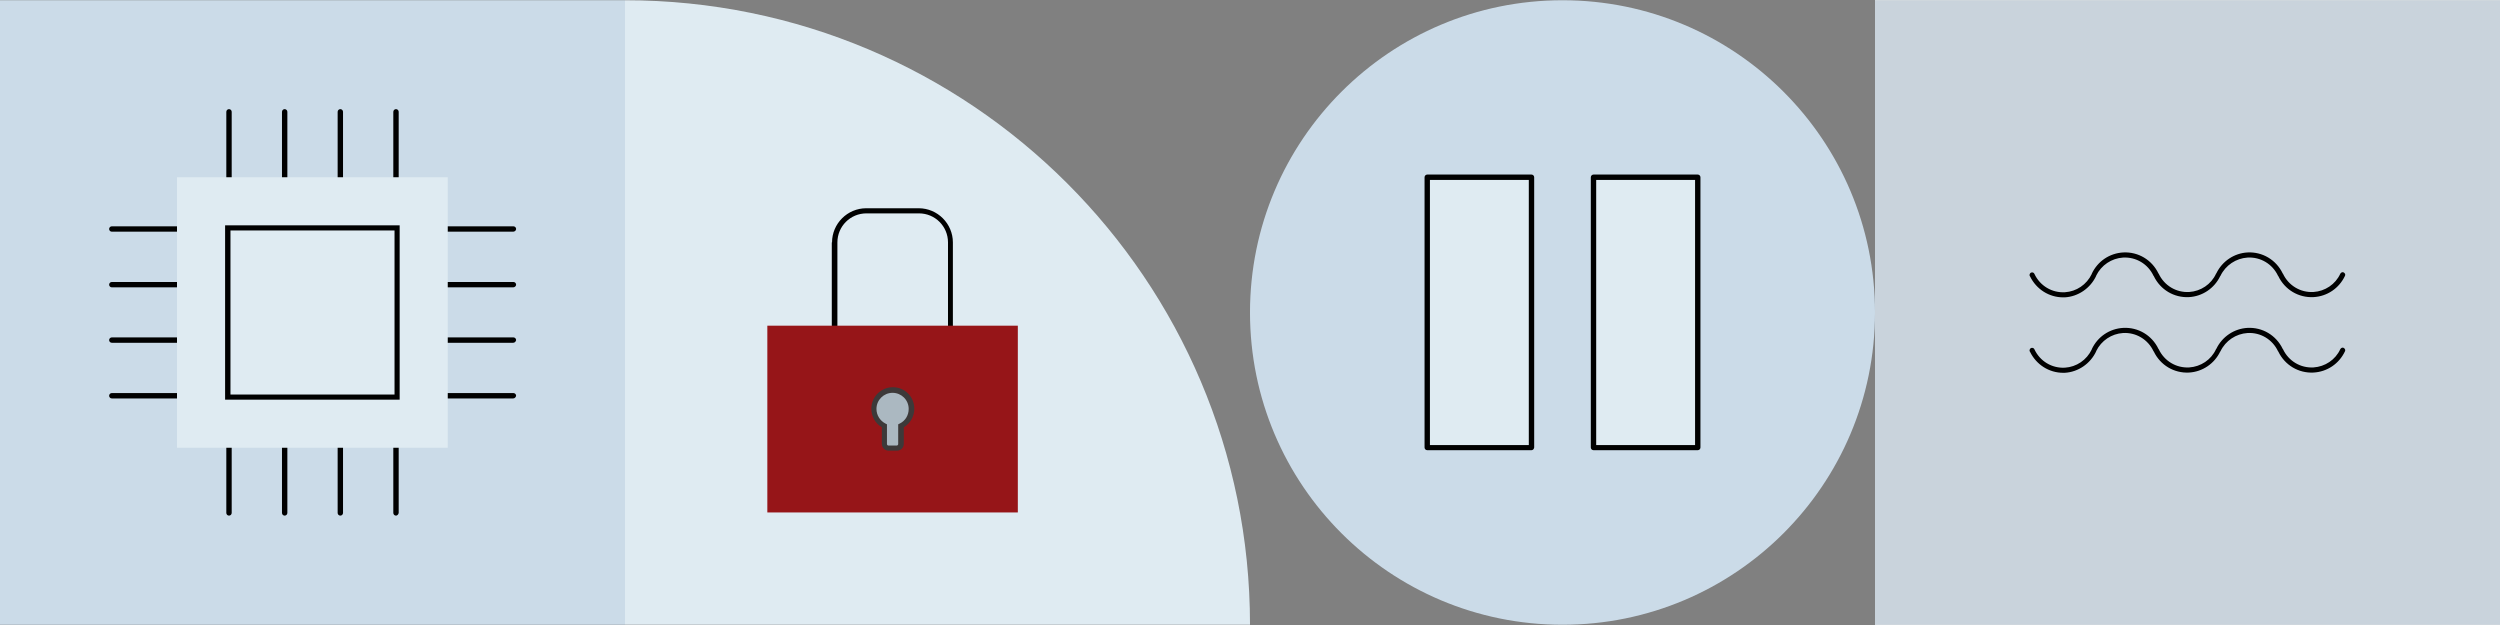 <?xml version="1.0" encoding="utf-8"?>
<!-- Generator: Adobe Illustrator 24.3.0, SVG Export Plug-In . SVG Version: 6.00 Build 0)  -->
<svg version="1.1" id="Layer_1" xmlns="http://www.w3.org/2000/svg" xmlns:xlink="http://www.w3.org/1999/xlink" x="0px" y="0px"
	 viewBox="0 0 1024 256" style="enable-background:new 0 0 1024 256;" xml:space="preserve">
<rect x="0" y="0" width="1024" height="256" fill="#808080" stroke="none"/>
<style type="text/css">
	.st0{fill:#CBDBE8;}
	.st1{fill:#DFEBF2;}
	.st2{fill:#C9D3DC;}
	.st3{fill:#99A4AA;}
	.st4{fill:#BB3437;}
	.st5{fill:#FFFFFF;}
	.st6{fill:#FF5B7E;}
	.st7{fill:#ABB8C1;}
	.st8{fill:#961518;}
	.st9{fill:#99A5AA;}
	.st10{fill:#E96848;}
	.st11{fill:#FFBAB9;}
	.st12{fill:#FFA0A0;}
	.st13{fill:#F5887E;}
	.st14{fill:#070200;}
	.st15{fill:#F9B9B9;}
	.st16{opacity:0.7;}
	.st17{fill:none;stroke:#000000;stroke-width:3;stroke-linecap:round;stroke-linejoin:round;stroke-miterlimit:10;}
	.st18{clip-path:url(#SVGID_2_);}
	.st19{fill:#A4AEB2;}
	.st20{fill:#D8AD9C;}
	.st21{fill:#4F8BC6;}
	.st22{fill:#873C3A;}
	.st23{fill:#7F2F2F;}
	.st24{fill:#E9C5B5;}
	.st25{fill:#8B9950;}
	.st26{fill:#4C100D;}
	.st27{opacity:0.45;}
	.st28{fill:#EA4456;}
	.st29{fill:#3D3939;}
	.st30{clip-path:url(#SVGID_4_);}
	.st31{clip-path:url(#SVGID_6_);}
</style>
<g>
	<ellipse class="st0" cx="640" cy="128" rx="128" ry="127.9"/>
</g>
<g>
	<g>
		<polygon class="st1" points="695.4,115.3 695.4,99.9 695.4,72.6 652.7,72.6 652.7,99.9 652.7,115.3 652.7,183.3 695.4,183.3 		"/>
		<path d="M695.4,184.4h-42.7c-0.6,0-1.1-0.5-1.1-1.1V72.6c0-0.6,0.5-1.1,1.1-1.1h42.7c0.6,0,1.1,0.5,1.1,1.1v110.7
			C696.5,183.9,696,184.4,695.4,184.4z M653.8,182.3h40.5V73.7h-40.5V182.3z"/>
	</g>
	<g>
		<polygon class="st1" points="627.3,159.4 627.3,140.7 627.3,72.6 584.6,72.6 584.6,140.7 584.6,159.4 584.6,183.3 627.3,183.3 		
			"/>
		<path d="M627.3,184.4h-42.7c-0.6,0-1.1-0.5-1.1-1.1V72.6c0-0.6,0.5-1.1,1.1-1.1h42.7c0.6,0,1.1,0.5,1.1,1.1v110.7
			C628.3,183.9,627.9,184.4,627.3,184.4z M585.7,182.3h40.5V73.7h-40.5V182.3z"/>
	</g>
</g>
<g>
	<rect x="768" y="0.1" class="st5" width="256" height="255.8"/>
</g>
<g>
	<rect x="0" y="0.1" class="st0" width="256" height="255.8"/>
</g>
<g>
	<rect x="768" y="0.1" class="st2" width="256" height="255.8"/>
</g>
<g>
	<g>
		<path d="M845.1,121.8c-5.8,0-11-3.3-13.6-8.6c-0.1-0.1-0.2-0.3-0.2-0.5l0,0c0-0.5,0.3-1,0.8-1.1c0.5-0.1,1,0.1,1.2,0.6
			c2.3,4.9,7.2,7.8,12.5,7.5c4.7-0.3,8.9-3.1,11-7.5c0,0,0-0.1,0-0.1c2.4-5.1,7.3-8.4,12.9-8.7c6.1-0.3,11.7,3,14.4,8.6
			c0,0,0,0.1,0.1,0.1c2.3,4.9,7.2,7.8,12.5,7.5c4.7-0.3,9-3.1,11-7.5c0,0,0-0.1,0.1-0.1c2.4-5,7.3-8.3,12.8-8.6
			c6.1-0.3,11.7,3,14.4,8.6c0,0,0,0.1,0.1,0.1c2.3,4.9,7.2,7.8,12.5,7.5c4.7-0.3,9-3.1,11-7.5c0.3-0.5,0.9-0.8,1.4-0.5
			c0.5,0.3,0.8,0.9,0.5,1.4c-2.4,5.1-7.3,8.4-12.9,8.7c-6.1,0.3-11.7-3-14.4-8.6c0,0,0-0.1-0.1-0.1c-2.3-4.9-7.2-7.8-12.5-7.5
			c-4.7,0.3-9,3.1-11.1,7.5c0,0,0,0.1-0.1,0.1c-2.4,5-7.3,8.3-12.8,8.6c-6.1,0.3-11.7-3-14.4-8.6c0,0,0-0.1-0.1-0.1
			c-2.3-4.9-7.2-7.8-12.5-7.5c-4.7,0.3-8.9,3.1-11,7.4c0,0,0,0.1,0,0.1c-2.4,5.1-7.4,8.5-12.9,8.8
			C845.7,121.8,845.4,121.8,845.1,121.8z"/>
	</g>
	<g>
		<path d="M845.1,152.7c-5.8,0-11-3.3-13.6-8.6c-0.1-0.1-0.2-0.3-0.2-0.5l0,0c0-0.5,0.3-1,0.8-1.1c0.5-0.1,1,0.1,1.2,0.6
			c2.3,4.9,7.2,7.8,12.5,7.5c4.7-0.3,8.9-3.1,11-7.5c0,0,0-0.1,0-0.1c2.4-5.1,7.3-8.4,12.9-8.7c6.1-0.3,11.7,3,14.4,8.6
			c0,0,0,0.1,0.1,0.1c2.3,4.9,7.2,7.8,12.5,7.5c4.7-0.3,9-3.1,11-7.5c0,0,0-0.1,0.1-0.1c2.4-5,7.3-8.3,12.8-8.6
			c6.1-0.3,11.7,3,14.4,8.6c0,0,0,0.1,0.1,0.1c2.3,4.9,7.2,7.8,12.5,7.5c4.7-0.3,9-3.1,11-7.5c0.3-0.5,0.9-0.8,1.4-0.5
			c0.5,0.3,0.8,0.9,0.5,1.4c-2.4,5.1-7.3,8.4-12.9,8.7c-6.1,0.3-11.7-3-14.4-8.6c0,0,0-0.1-0.1-0.1c-2.3-4.9-7.2-7.8-12.5-7.5
			c-4.7,0.3-9,3.1-11.1,7.5c0,0,0,0.1-0.1,0.1c-2.4,5-7.3,8.3-12.8,8.6c-6.1,0.3-11.7-3-14.4-8.6c0,0,0-0.1-0.1-0.1
			c-2.3-4.9-7.2-7.8-12.5-7.5c-4.7,0.3-8.9,3.1-11,7.4c0,0,0,0.1,0,0.1c-2.4,5.1-7.4,8.5-12.9,8.8
			C845.7,152.7,845.4,152.7,845.1,152.7z"/>
	</g>
</g>
<g>
	<path class="st1" d="M256,0.1v255.8h256v-0.1C512,114.6,397.4,0.1,256,0.1z"/>
</g>
<g>
	<g>
		<g>
			<g>
				<path d="M210.2,94.9H45.8c-0.6,0-1.1-0.5-1.1-1.1s0.5-1.1,1.1-1.1h164.5c0.6,0,1.1,0.5,1.1,1.1S210.8,94.9,210.2,94.9z"/>
			</g>
			<g>
				<path d="M210.2,117.7H45.8c-0.6,0-1.1-0.5-1.1-1.1s0.5-1.1,1.1-1.1h164.5c0.6,0,1.1,0.5,1.1,1.1S210.8,117.7,210.2,117.7z"/>
			</g>
			<g>
				<path d="M210.2,140.4H45.8c-0.6,0-1.1-0.5-1.1-1.1c0-0.6,0.5-1.1,1.1-1.1h164.5c0.6,0,1.1,0.5,1.1,1.1
					C211.3,139.9,210.8,140.4,210.2,140.4z"/>
			</g>
			<g>
				<path d="M210.2,163.2H45.8c-0.6,0-1.1-0.5-1.1-1.1c0-0.6,0.5-1.1,1.1-1.1h164.5c0.6,0,1.1,0.5,1.1,1.1
					C211.3,162.7,210.8,163.2,210.2,163.2z"/>
			</g>
		</g>
		<g>
			<g>
				<path d="M162.2,211.2c-0.6,0-1.1-0.5-1.1-1.1V45.8c0-0.6,0.5-1.1,1.1-1.1s1.1,0.5,1.1,1.1v164.3
					C163.2,210.7,162.7,211.2,162.2,211.2z"/>
			</g>
			<g>
				<path d="M139.4,211.2c-0.6,0-1.1-0.5-1.1-1.1V45.8c0-0.6,0.5-1.1,1.1-1.1c0.6,0,1.1,0.5,1.1,1.1v164.3
					C140.5,210.7,140,211.2,139.4,211.2z"/>
			</g>
			<g>
				<path d="M116.6,211.2c-0.6,0-1.1-0.5-1.1-1.1V45.8c0-0.6,0.5-1.1,1.1-1.1s1.1,0.5,1.1,1.1v164.3
					C117.7,210.7,117.2,211.2,116.6,211.2z"/>
			</g>
			<g>
				<path d="M93.8,211.2c-0.6,0-1.1-0.5-1.1-1.1V45.8c0-0.6,0.5-1.1,1.1-1.1s1.1,0.5,1.1,1.1v164.3
					C94.9,210.7,94.4,211.2,93.8,211.2z"/>
			</g>
		</g>
	</g>
	<g>
		<rect x="72.5" y="72.6" class="st1" width="110.9" height="110.8"/>
	</g>
	<g>
		<g>
			<rect x="93.3" y="93.3" class="st1" width="69.4" height="69.3"/>
		</g>
		<g>
			<path d="M163.8,163.7H92.2V92.3h71.5V163.7z M94.4,161.6h67.2V94.4H94.4V161.6z"/>
		</g>
	</g>
</g>
<g>
	<g>
		<g>
			<path d="M340.8,99.3c0-7.7,6.3-14,14-14h21.5c7.7,0,14,6.3,14,14v71.1h-49.6V99.3z M388.3,99.3c0-6.6-5.3-11.9-11.9-11.9h-21.5
				c-6.6,0-11.9,5.3-11.9,11.9v69h45.3V99.3z"/>
		</g>
		<g>
			<rect x="314.3" y="133.4" class="st8" width="102.6" height="76.5"/>
		</g>
	</g>
	<g>
		<g>
			<path class="st7" d="M357.9,167.5c0-4.3,3.5-7.7,7.7-7.7c4.3,0,7.7,3.5,7.7,7.7c0,3-1.8,5.7-4.3,6.9v7.4c0,0.9-0.8,1.7-1.7,1.7
				h-3.4c-0.9,0-1.7-0.8-1.7-1.7v-7.4C359.7,173.2,357.9,170.5,357.9,167.5z"/>
		</g>
		<g>
			<path class="st29" d="M361.2,181.8V175c-2.7-1.6-4.3-4.4-4.3-7.6c0-4.8,3.9-8.8,8.8-8.8s8.8,3.9,8.8,8.8c0,3.1-1.6,6-4.3,7.6v6.8
				c0,1.5-1.2,2.8-2.8,2.8h-3.4C362.4,184.6,361.2,183.3,361.2,181.8z M359,167.5c0,2.5,1.4,4.8,3.7,6l0.6,0.3v8.1
				c0,0.3,0.3,0.6,0.6,0.6h3.4c0.3,0,0.6-0.3,0.6-0.6v-8.1l0.6-0.3c2.3-1.1,3.7-3.4,3.7-6c0-3.7-3-6.6-6.6-6.6
				C362,160.9,359,163.8,359,167.5z"/>
		</g>
	</g>
</g>
<g>
	<g>
		<defs>
			<rect id="SVGID_3_" x="125.6" y="-293.3" width="246.9" height="88.4"/>
		</defs>
		<clipPath id="SVGID_2_">
			<use xlink:href="#SVGID_3_"  style="overflow:visible;"/>
		</clipPath>
		<g class="st18">
			<g>
				<path class="st3" d="M289.8-119.5L171.7-35.2l9.1,36.8l161.6-87.8c6.7-3.6,10.3-11.2,8.8-18.7l-30.1-153.1l-10.5-29.1l-0.1-0.8
					l-0.9-5.4l-19.4,8.4l-7.9,3.4L244.6-269l46.6,145.5C291.7-122.1,291.1-120.4,289.8-119.5z"/>
			</g>
			<g>
				<polygon class="st19" points="216.4,58.1 253.7,53.1 270.2,-241.5 265.3,-292.5 199.7,-281.2 200.4,-271.1 200.4,-269.2 
					199.3,-231 				"/>
			</g>
		</g>
	</g>
</g>
</svg>
